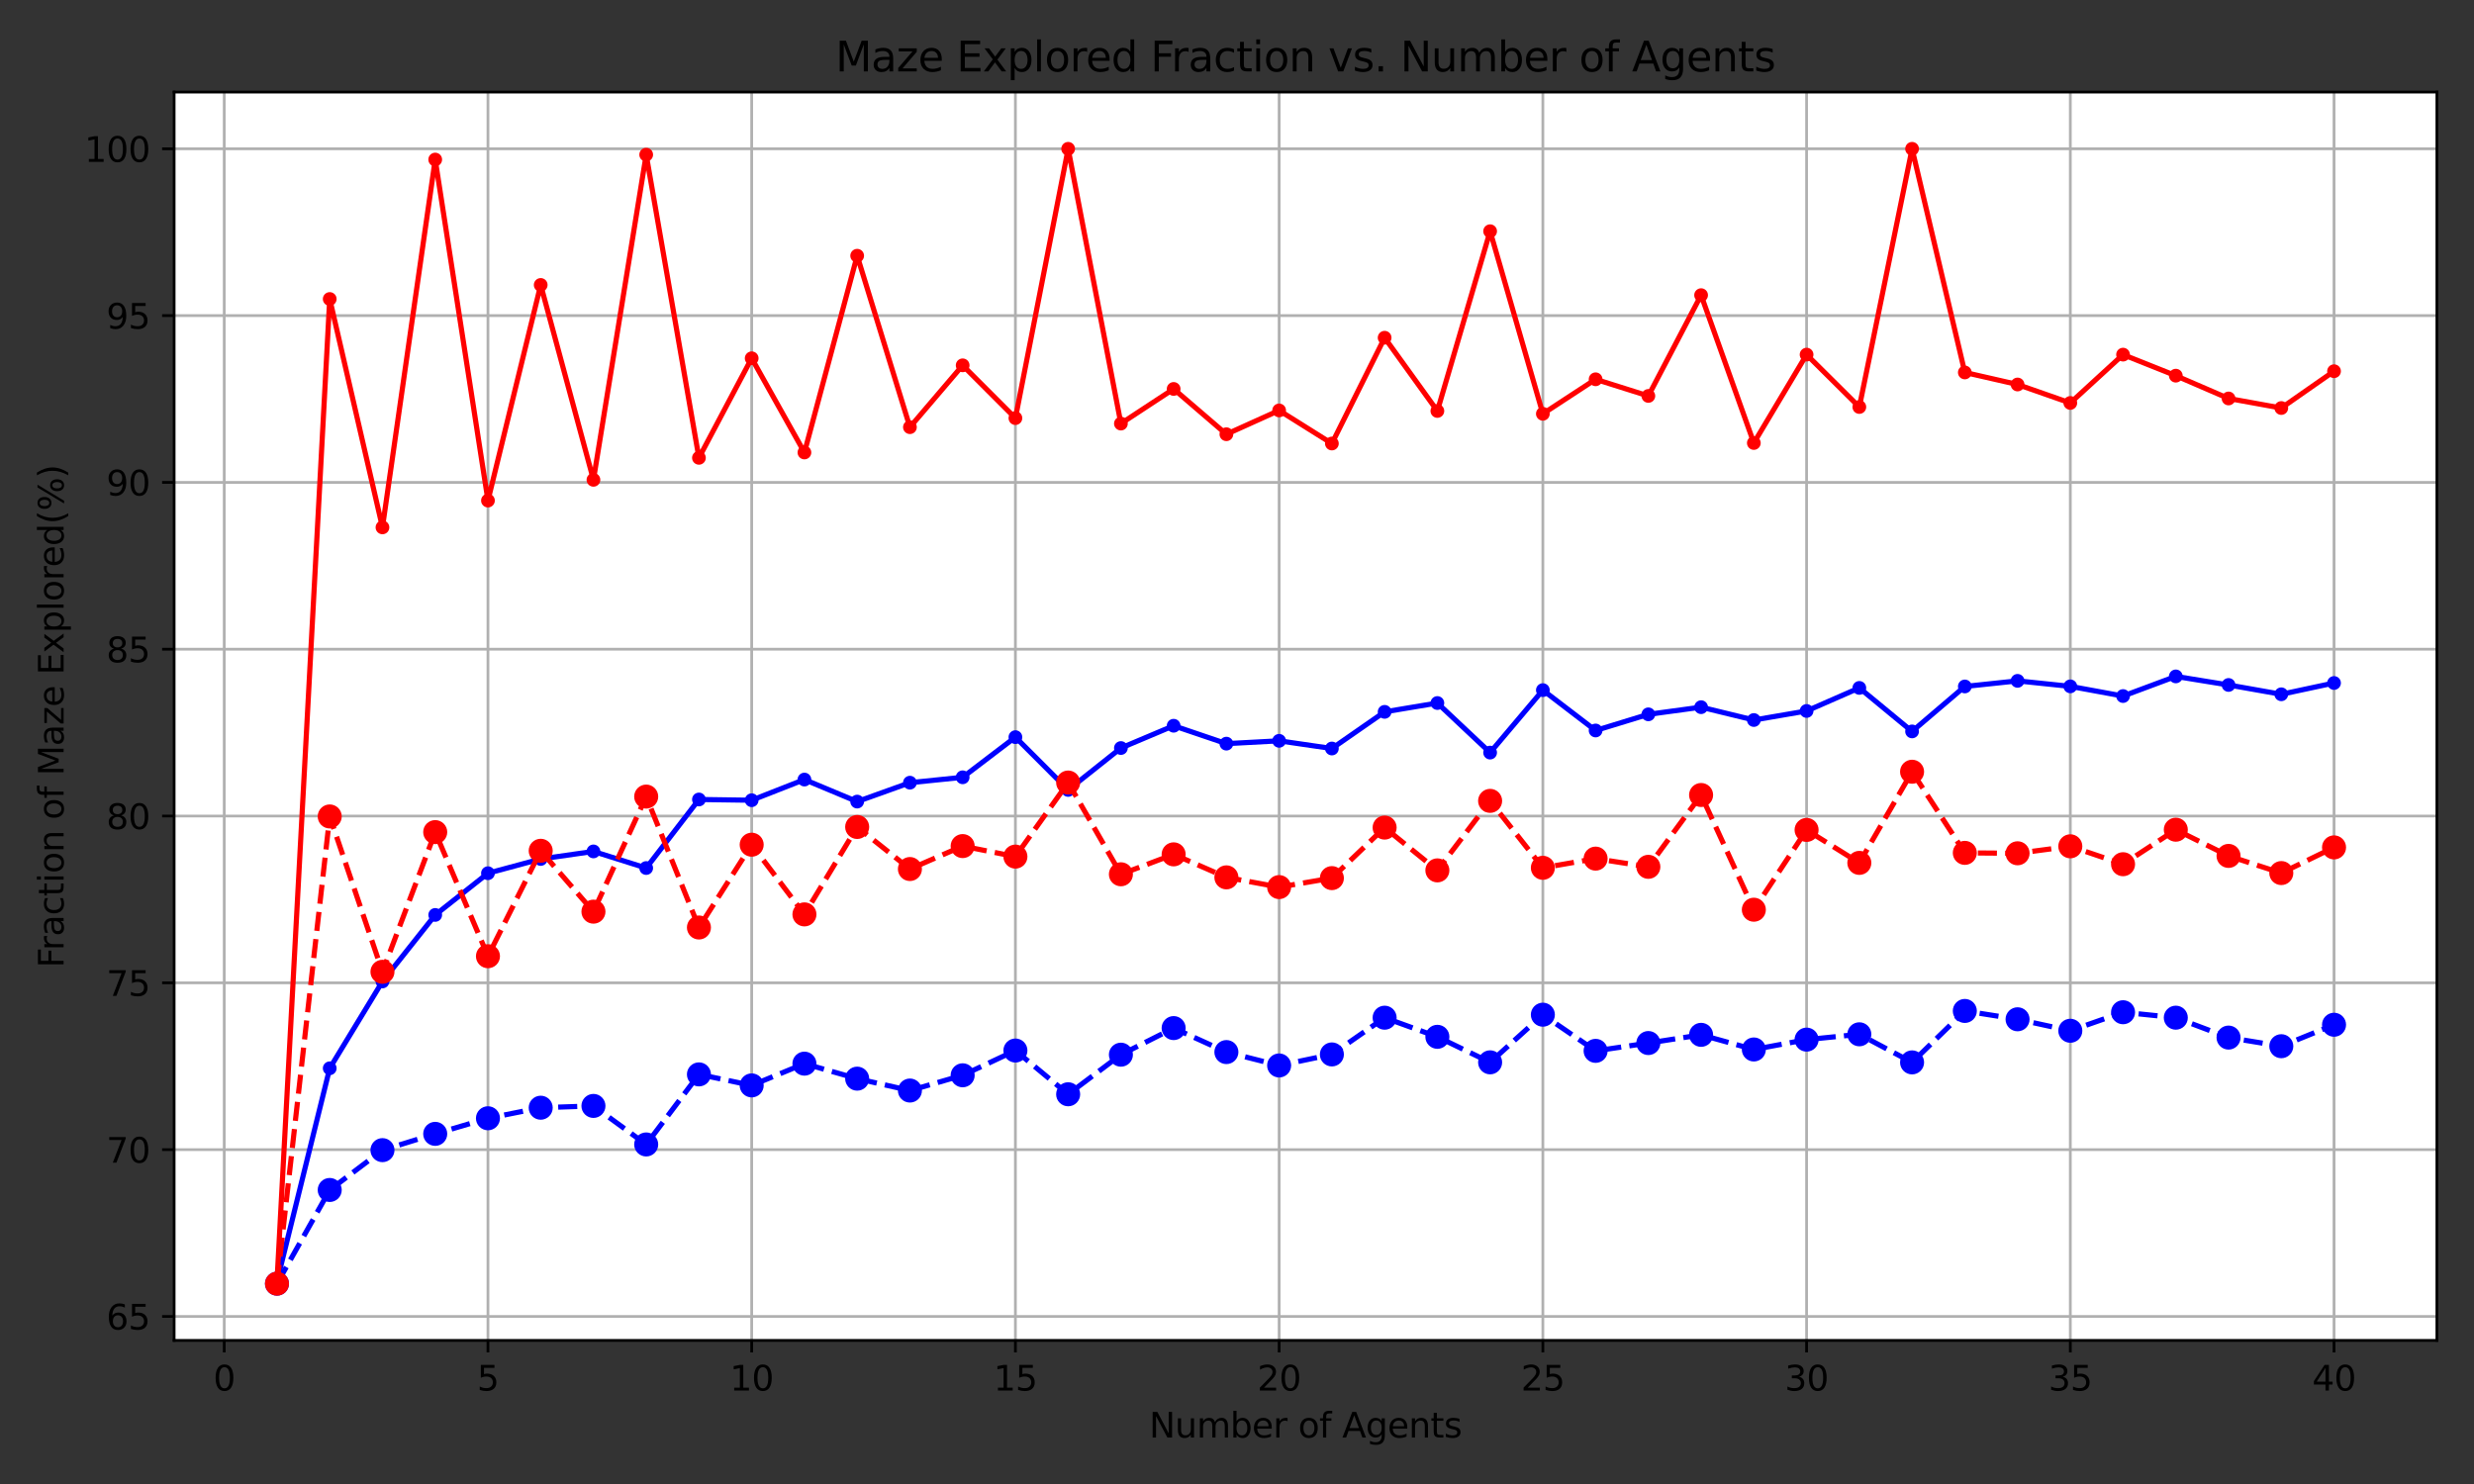 <?xml version="1.0" encoding="utf-8" standalone="no"?>
<!DOCTYPE svg PUBLIC "-//W3C//DTD SVG 1.1//EN"
  "http://www.w3.org/Graphics/SVG/1.1/DTD/svg11.dtd">
<svg xmlns:xlink="http://www.w3.org/1999/xlink" width="720pt" height="432pt" viewBox="0 0 720 432" xmlns="http://www.w3.org/2000/svg" version="1.1">
 <rect x="0" y="0" width="720" height="432" fill="#333333" stroke="none"/>
 <defs>
  <style type="text/css">*{stroke-linejoin: round; stroke-linecap: butt}</style>
 </defs>
 <g id="figure_1">
  <g id="patch_1">
   <path d="M 0 432 
L 720 432 
L 720 0 
L 0 0 
L 0 432 
z
" style="fill: none"/>
  </g>
  <g id="axes_1">
   <g id="patch_2">
    <path d="M 50.675 390.2 
L 709.2 390.2 
L 709.2 26.8 
L 50.675 26.8 
z
" style="fill: #ffffff"/>
   </g>
   <g id="matplotlib.axis_1">
    <g id="xtick_1">
     <g id="line2d_1">
      <path d="M 65.258 390.2 
L 65.258 26.8 
" clip-path="url(#p1ebea63a4e)" style="fill: none; stroke: #b0b0b0; stroke-width: 0.8; stroke-linecap: square"/>
     </g>
     <g id="line2d_2">
      <defs>
       <path id="me443ce3569" d="M 0 0 
L 0 3.5 
" style="stroke: #000000; stroke-width: 0.8"/>
      </defs>
      <g>
       <use xlink:href="#me443ce3569" x="65.258" y="390.2" style="stroke: #000000; stroke-width: 0.8"/>
      </g>
     </g>
     <g id="text_1">
      <!-- 0 -->
      <g transform="translate(62.076 404.798)scale(0.1 -0.1)">
       <defs>
        <path id="DejaVuSans-30" d="M 2034 4250 
Q 1547 4250 1301 3770 
Q 1056 3291 1056 2328 
Q 1056 1369 1301 889 
Q 1547 409 2034 409 
Q 2525 409 2770 889 
Q 3016 1369 3016 2328 
Q 3016 3291 2770 3770 
Q 2525 4250 2034 4250 
z
M 2034 4750 
Q 2819 4750 3233 4129 
Q 3647 3509 3647 2328 
Q 3647 1150 3233 529 
Q 2819 -91 2034 -91 
Q 1250 -91 836 529 
Q 422 1150 422 2328 
Q 422 3509 836 4129 
Q 1250 4750 2034 4750 
z
" transform="scale(0.016)"/>
       </defs>
       <use xlink:href="#DejaVuSans-30"/>
      </g>
     </g>
    </g>
    <g id="xtick_2">
     <g id="line2d_3">
      <path d="M 142.009 390.2 
L 142.009 26.8 
" clip-path="url(#p1ebea63a4e)" style="fill: none; stroke: #b0b0b0; stroke-width: 0.8; stroke-linecap: square"/>
     </g>
     <g id="line2d_4">
      <g>
       <use xlink:href="#me443ce3569" x="142.009" y="390.2" style="stroke: #000000; stroke-width: 0.8"/>
      </g>
     </g>
     <g id="text_2">
      <!-- 5 -->
      <g transform="translate(138.828 404.798)scale(0.1 -0.1)">
       <defs>
        <path id="DejaVuSans-35" d="M 691 4666 
L 3169 4666 
L 3169 4134 
L 1269 4134 
L 1269 2991 
Q 1406 3038 1543 3061 
Q 1681 3084 1819 3084 
Q 2600 3084 3056 2656 
Q 3513 2228 3513 1497 
Q 3513 744 3044 326 
Q 2575 -91 1722 -91 
Q 1428 -91 1123 -41 
Q 819 9 494 109 
L 494 744 
Q 775 591 1075 516 
Q 1375 441 1709 441 
Q 2250 441 2565 725 
Q 2881 1009 2881 1497 
Q 2881 1984 2565 2268 
Q 2250 2553 1709 2553 
Q 1456 2553 1204 2497 
Q 953 2441 691 2322 
L 691 4666 
z
" transform="scale(0.016)"/>
       </defs>
       <use xlink:href="#DejaVuSans-35"/>
      </g>
     </g>
    </g>
    <g id="xtick_3">
     <g id="line2d_5">
      <path d="M 218.76 390.2 
L 218.76 26.8 
" clip-path="url(#p1ebea63a4e)" style="fill: none; stroke: #b0b0b0; stroke-width: 0.8; stroke-linecap: square"/>
     </g>
     <g id="line2d_6">
      <g>
       <use xlink:href="#me443ce3569" x="218.76" y="390.2" style="stroke: #000000; stroke-width: 0.8"/>
      </g>
     </g>
     <g id="text_3">
      <!-- 10 -->
      <g transform="translate(212.398 404.798)scale(0.1 -0.1)">
       <defs>
        <path id="DejaVuSans-31" d="M 794 531 
L 1825 531 
L 1825 4091 
L 703 3866 
L 703 4441 
L 1819 4666 
L 2450 4666 
L 2450 531 
L 3481 531 
L 3481 0 
L 794 0 
L 794 531 
z
" transform="scale(0.016)"/>
       </defs>
       <use xlink:href="#DejaVuSans-31"/>
       <use xlink:href="#DejaVuSans-30" x="63.623"/>
      </g>
     </g>
    </g>
    <g id="xtick_4">
     <g id="line2d_7">
      <path d="M 295.511 390.2 
L 295.511 26.8 
" clip-path="url(#p1ebea63a4e)" style="fill: none; stroke: #b0b0b0; stroke-width: 0.8; stroke-linecap: square"/>
     </g>
     <g id="line2d_8">
      <g>
       <use xlink:href="#me443ce3569" x="295.511" y="390.2" style="stroke: #000000; stroke-width: 0.8"/>
      </g>
     </g>
     <g id="text_4">
      <!-- 15 -->
      <g transform="translate(289.149 404.798)scale(0.1 -0.1)">
       <use xlink:href="#DejaVuSans-31"/>
       <use xlink:href="#DejaVuSans-35" x="63.623"/>
      </g>
     </g>
    </g>
    <g id="xtick_5">
     <g id="line2d_9">
      <path d="M 372.262 390.2 
L 372.262 26.8 
" clip-path="url(#p1ebea63a4e)" style="fill: none; stroke: #b0b0b0; stroke-width: 0.8; stroke-linecap: square"/>
     </g>
     <g id="line2d_10">
      <g>
       <use xlink:href="#me443ce3569" x="372.262" y="390.2" style="stroke: #000000; stroke-width: 0.8"/>
      </g>
     </g>
     <g id="text_5">
      <!-- 20 -->
      <g transform="translate(365.9 404.798)scale(0.1 -0.1)">
       <defs>
        <path id="DejaVuSans-32" d="M 1228 531 
L 3431 531 
L 3431 0 
L 469 0 
L 469 531 
Q 828 903 1448 1529 
Q 2069 2156 2228 2338 
Q 2531 2678 2651 2914 
Q 2772 3150 2772 3378 
Q 2772 3750 2511 3984 
Q 2250 4219 1831 4219 
Q 1534 4219 1204 4116 
Q 875 4013 500 3803 
L 500 4441 
Q 881 4594 1212 4672 
Q 1544 4750 1819 4750 
Q 2544 4750 2975 4387 
Q 3406 4025 3406 3419 
Q 3406 3131 3298 2873 
Q 3191 2616 2906 2266 
Q 2828 2175 2409 1742 
Q 1991 1309 1228 531 
z
" transform="scale(0.016)"/>
       </defs>
       <use xlink:href="#DejaVuSans-32"/>
       <use xlink:href="#DejaVuSans-30" x="63.623"/>
      </g>
     </g>
    </g>
    <g id="xtick_6">
     <g id="line2d_11">
      <path d="M 449.014 390.2 
L 449.014 26.8 
" clip-path="url(#p1ebea63a4e)" style="fill: none; stroke: #b0b0b0; stroke-width: 0.8; stroke-linecap: square"/>
     </g>
     <g id="line2d_12">
      <g>
       <use xlink:href="#me443ce3569" x="449.014" y="390.2" style="stroke: #000000; stroke-width: 0.8"/>
      </g>
     </g>
     <g id="text_6">
      <!-- 25 -->
      <g transform="translate(442.651 404.798)scale(0.1 -0.1)">
       <use xlink:href="#DejaVuSans-32"/>
       <use xlink:href="#DejaVuSans-35" x="63.623"/>
      </g>
     </g>
    </g>
    <g id="xtick_7">
     <g id="line2d_13">
      <path d="M 525.765 390.2 
L 525.765 26.8 
" clip-path="url(#p1ebea63a4e)" style="fill: none; stroke: #b0b0b0; stroke-width: 0.8; stroke-linecap: square"/>
     </g>
     <g id="line2d_14">
      <g>
       <use xlink:href="#me443ce3569" x="525.765" y="390.2" style="stroke: #000000; stroke-width: 0.8"/>
      </g>
     </g>
     <g id="text_7">
      <!-- 30 -->
      <g transform="translate(519.402 404.798)scale(0.1 -0.1)">
       <defs>
        <path id="DejaVuSans-33" d="M 2597 2516 
Q 3050 2419 3304 2112 
Q 3559 1806 3559 1356 
Q 3559 666 3084 287 
Q 2609 -91 1734 -91 
Q 1441 -91 1130 -33 
Q 819 25 488 141 
L 488 750 
Q 750 597 1062 519 
Q 1375 441 1716 441 
Q 2309 441 2620 675 
Q 2931 909 2931 1356 
Q 2931 1769 2642 2001 
Q 2353 2234 1838 2234 
L 1294 2234 
L 1294 2753 
L 1863 2753 
Q 2328 2753 2575 2939 
Q 2822 3125 2822 3475 
Q 2822 3834 2567 4026 
Q 2313 4219 1838 4219 
Q 1578 4219 1281 4162 
Q 984 4106 628 3988 
L 628 4550 
Q 988 4650 1302 4700 
Q 1616 4750 1894 4750 
Q 2613 4750 3031 4423 
Q 3450 4097 3450 3541 
Q 3450 3153 3228 2886 
Q 3006 2619 2597 2516 
z
" transform="scale(0.016)"/>
       </defs>
       <use xlink:href="#DejaVuSans-33"/>
       <use xlink:href="#DejaVuSans-30" x="63.623"/>
      </g>
     </g>
    </g>
    <g id="xtick_8">
     <g id="line2d_15">
      <path d="M 602.516 390.2 
L 602.516 26.8 
" clip-path="url(#p1ebea63a4e)" style="fill: none; stroke: #b0b0b0; stroke-width: 0.8; stroke-linecap: square"/>
     </g>
     <g id="line2d_16">
      <g>
       <use xlink:href="#me443ce3569" x="602.516" y="390.2" style="stroke: #000000; stroke-width: 0.8"/>
      </g>
     </g>
     <g id="text_8">
      <!-- 35 -->
      <g transform="translate(596.153 404.798)scale(0.1 -0.1)">
       <use xlink:href="#DejaVuSans-33"/>
       <use xlink:href="#DejaVuSans-35" x="63.623"/>
      </g>
     </g>
    </g>
    <g id="xtick_9">
     <g id="line2d_17">
      <path d="M 679.267 390.2 
L 679.267 26.8 
" clip-path="url(#p1ebea63a4e)" style="fill: none; stroke: #b0b0b0; stroke-width: 0.8; stroke-linecap: square"/>
     </g>
     <g id="line2d_18">
      <g>
       <use xlink:href="#me443ce3569" x="679.267" y="390.2" style="stroke: #000000; stroke-width: 0.8"/>
      </g>
     </g>
     <g id="text_9">
      <!-- 40 -->
      <g transform="translate(672.905 404.798)scale(0.1 -0.1)">
       <defs>
        <path id="DejaVuSans-34" d="M 2419 4116 
L 825 1625 
L 2419 1625 
L 2419 4116 
z
M 2253 4666 
L 3047 4666 
L 3047 1625 
L 3713 1625 
L 3713 1100 
L 3047 1100 
L 3047 0 
L 2419 0 
L 2419 1100 
L 313 1100 
L 313 1709 
L 2253 4666 
z
" transform="scale(0.016)"/>
       </defs>
       <use xlink:href="#DejaVuSans-34"/>
       <use xlink:href="#DejaVuSans-30" x="63.623"/>
      </g>
     </g>
    </g>
    <g id="text_10">
     <!-- Number of Agents -->
     <g transform="translate(334.449 418.477)scale(0.1 -0.1)">
      <defs>
       <path id="DejaVuSans-4e" d="M 628 4666 
L 1478 4666 
L 3547 763 
L 3547 4666 
L 4159 4666 
L 4159 0 
L 3309 0 
L 1241 3903 
L 1241 0 
L 628 0 
L 628 4666 
z
" transform="scale(0.016)"/>
       <path id="DejaVuSans-75" d="M 544 1381 
L 544 3500 
L 1119 3500 
L 1119 1403 
Q 1119 906 1312 657 
Q 1506 409 1894 409 
Q 2359 409 2629 706 
Q 2900 1003 2900 1516 
L 2900 3500 
L 3475 3500 
L 3475 0 
L 2900 0 
L 2900 538 
Q 2691 219 2414 64 
Q 2138 -91 1772 -91 
Q 1169 -91 856 284 
Q 544 659 544 1381 
z
M 1991 3584 
L 1991 3584 
z
" transform="scale(0.016)"/>
       <path id="DejaVuSans-6d" d="M 3328 2828 
Q 3544 3216 3844 3400 
Q 4144 3584 4550 3584 
Q 5097 3584 5394 3201 
Q 5691 2819 5691 2113 
L 5691 0 
L 5113 0 
L 5113 2094 
Q 5113 2597 4934 2840 
Q 4756 3084 4391 3084 
Q 3944 3084 3684 2787 
Q 3425 2491 3425 1978 
L 3425 0 
L 2847 0 
L 2847 2094 
Q 2847 2600 2669 2842 
Q 2491 3084 2119 3084 
Q 1678 3084 1418 2786 
Q 1159 2488 1159 1978 
L 1159 0 
L 581 0 
L 581 3500 
L 1159 3500 
L 1159 2956 
Q 1356 3278 1631 3431 
Q 1906 3584 2284 3584 
Q 2666 3584 2933 3390 
Q 3200 3197 3328 2828 
z
" transform="scale(0.016)"/>
       <path id="DejaVuSans-62" d="M 3116 1747 
Q 3116 2381 2855 2742 
Q 2594 3103 2138 3103 
Q 1681 3103 1420 2742 
Q 1159 2381 1159 1747 
Q 1159 1113 1420 752 
Q 1681 391 2138 391 
Q 2594 391 2855 752 
Q 3116 1113 3116 1747 
z
M 1159 2969 
Q 1341 3281 1617 3432 
Q 1894 3584 2278 3584 
Q 2916 3584 3314 3078 
Q 3713 2572 3713 1747 
Q 3713 922 3314 415 
Q 2916 -91 2278 -91 
Q 1894 -91 1617 61 
Q 1341 213 1159 525 
L 1159 0 
L 581 0 
L 581 4863 
L 1159 4863 
L 1159 2969 
z
" transform="scale(0.016)"/>
       <path id="DejaVuSans-65" d="M 3597 1894 
L 3597 1613 
L 953 1613 
Q 991 1019 1311 708 
Q 1631 397 2203 397 
Q 2534 397 2845 478 
Q 3156 559 3463 722 
L 3463 178 
Q 3153 47 2828 -22 
Q 2503 -91 2169 -91 
Q 1331 -91 842 396 
Q 353 884 353 1716 
Q 353 2575 817 3079 
Q 1281 3584 2069 3584 
Q 2775 3584 3186 3129 
Q 3597 2675 3597 1894 
z
M 3022 2063 
Q 3016 2534 2758 2815 
Q 2500 3097 2075 3097 
Q 1594 3097 1305 2825 
Q 1016 2553 972 2059 
L 3022 2063 
z
" transform="scale(0.016)"/>
       <path id="DejaVuSans-72" d="M 2631 2963 
Q 2534 3019 2420 3045 
Q 2306 3072 2169 3072 
Q 1681 3072 1420 2755 
Q 1159 2438 1159 1844 
L 1159 0 
L 581 0 
L 581 3500 
L 1159 3500 
L 1159 2956 
Q 1341 3275 1631 3429 
Q 1922 3584 2338 3584 
Q 2397 3584 2469 3576 
Q 2541 3569 2628 3553 
L 2631 2963 
z
" transform="scale(0.016)"/>
       <path id="DejaVuSans-20" transform="scale(0.016)"/>
       <path id="DejaVuSans-6f" d="M 1959 3097 
Q 1497 3097 1228 2736 
Q 959 2375 959 1747 
Q 959 1119 1226 758 
Q 1494 397 1959 397 
Q 2419 397 2687 759 
Q 2956 1122 2956 1747 
Q 2956 2369 2687 2733 
Q 2419 3097 1959 3097 
z
M 1959 3584 
Q 2709 3584 3137 3096 
Q 3566 2609 3566 1747 
Q 3566 888 3137 398 
Q 2709 -91 1959 -91 
Q 1206 -91 779 398 
Q 353 888 353 1747 
Q 353 2609 779 3096 
Q 1206 3584 1959 3584 
z
" transform="scale(0.016)"/>
       <path id="DejaVuSans-66" d="M 2375 4863 
L 2375 4384 
L 1825 4384 
Q 1516 4384 1395 4259 
Q 1275 4134 1275 3809 
L 1275 3500 
L 2222 3500 
L 2222 3053 
L 1275 3053 
L 1275 0 
L 697 0 
L 697 3053 
L 147 3053 
L 147 3500 
L 697 3500 
L 697 3744 
Q 697 4328 969 4595 
Q 1241 4863 1831 4863 
L 2375 4863 
z
" transform="scale(0.016)"/>
       <path id="DejaVuSans-41" d="M 2188 4044 
L 1331 1722 
L 3047 1722 
L 2188 4044 
z
M 1831 4666 
L 2547 4666 
L 4325 0 
L 3669 0 
L 3244 1197 
L 1141 1197 
L 716 0 
L 50 0 
L 1831 4666 
z
" transform="scale(0.016)"/>
       <path id="DejaVuSans-67" d="M 2906 1791 
Q 2906 2416 2648 2759 
Q 2391 3103 1925 3103 
Q 1463 3103 1205 2759 
Q 947 2416 947 1791 
Q 947 1169 1205 825 
Q 1463 481 1925 481 
Q 2391 481 2648 825 
Q 2906 1169 2906 1791 
z
M 3481 434 
Q 3481 -459 3084 -895 
Q 2688 -1331 1869 -1331 
Q 1566 -1331 1297 -1286 
Q 1028 -1241 775 -1147 
L 775 -588 
Q 1028 -725 1275 -790 
Q 1522 -856 1778 -856 
Q 2344 -856 2625 -561 
Q 2906 -266 2906 331 
L 2906 616 
Q 2728 306 2450 153 
Q 2172 0 1784 0 
Q 1141 0 747 490 
Q 353 981 353 1791 
Q 353 2603 747 3093 
Q 1141 3584 1784 3584 
Q 2172 3584 2450 3431 
Q 2728 3278 2906 2969 
L 2906 3500 
L 3481 3500 
L 3481 434 
z
" transform="scale(0.016)"/>
       <path id="DejaVuSans-6e" d="M 3513 2113 
L 3513 0 
L 2938 0 
L 2938 2094 
Q 2938 2591 2744 2837 
Q 2550 3084 2163 3084 
Q 1697 3084 1428 2787 
Q 1159 2491 1159 1978 
L 1159 0 
L 581 0 
L 581 3500 
L 1159 3500 
L 1159 2956 
Q 1366 3272 1645 3428 
Q 1925 3584 2291 3584 
Q 2894 3584 3203 3211 
Q 3513 2838 3513 2113 
z
" transform="scale(0.016)"/>
       <path id="DejaVuSans-74" d="M 1172 4494 
L 1172 3500 
L 2356 3500 
L 2356 3053 
L 1172 3053 
L 1172 1153 
Q 1172 725 1289 603 
Q 1406 481 1766 481 
L 2356 481 
L 2356 0 
L 1766 0 
Q 1100 0 847 248 
Q 594 497 594 1153 
L 594 3053 
L 172 3053 
L 172 3500 
L 594 3500 
L 594 4494 
L 1172 4494 
z
" transform="scale(0.016)"/>
       <path id="DejaVuSans-73" d="M 2834 3397 
L 2834 2853 
Q 2591 2978 2328 3040 
Q 2066 3103 1784 3103 
Q 1356 3103 1142 2972 
Q 928 2841 928 2578 
Q 928 2378 1081 2264 
Q 1234 2150 1697 2047 
L 1894 2003 
Q 2506 1872 2764 1633 
Q 3022 1394 3022 966 
Q 3022 478 2636 193 
Q 2250 -91 1575 -91 
Q 1294 -91 989 -36 
Q 684 19 347 128 
L 347 722 
Q 666 556 975 473 
Q 1284 391 1588 391 
Q 1994 391 2212 530 
Q 2431 669 2431 922 
Q 2431 1156 2273 1281 
Q 2116 1406 1581 1522 
L 1381 1569 
Q 847 1681 609 1914 
Q 372 2147 372 2553 
Q 372 3047 722 3315 
Q 1072 3584 1716 3584 
Q 2034 3584 2315 3537 
Q 2597 3491 2834 3397 
z
" transform="scale(0.016)"/>
      </defs>
      <use xlink:href="#DejaVuSans-4e"/>
      <use xlink:href="#DejaVuSans-75" x="74.805"/>
      <use xlink:href="#DejaVuSans-6d" x="138.184"/>
      <use xlink:href="#DejaVuSans-62" x="235.596"/>
      <use xlink:href="#DejaVuSans-65" x="299.072"/>
      <use xlink:href="#DejaVuSans-72" x="360.596"/>
      <use xlink:href="#DejaVuSans-20" x="401.709"/>
      <use xlink:href="#DejaVuSans-6f" x="433.496"/>
      <use xlink:href="#DejaVuSans-66" x="494.678"/>
      <use xlink:href="#DejaVuSans-20" x="529.883"/>
      <use xlink:href="#DejaVuSans-41" x="561.67"/>
      <use xlink:href="#DejaVuSans-67" x="630.078"/>
      <use xlink:href="#DejaVuSans-65" x="693.555"/>
      <use xlink:href="#DejaVuSans-6e" x="755.078"/>
      <use xlink:href="#DejaVuSans-74" x="818.457"/>
      <use xlink:href="#DejaVuSans-73" x="857.666"/>
     </g>
    </g>
   </g>
   <g id="matplotlib.axis_2">
    <g id="ytick_1">
     <g id="line2d_19">
      <path d="M 50.675 383.223 
L 709.2 383.223 
" clip-path="url(#p1ebea63a4e)" style="fill: none; stroke: #b0b0b0; stroke-width: 0.8; stroke-linecap: square"/>
     </g>
     <g id="line2d_20">
      <defs>
       <path id="m30d6c01d79" d="M 0 0 
L -3.5 0 
" style="stroke: #000000; stroke-width: 0.8"/>
      </defs>
      <g>
       <use xlink:href="#m30d6c01d79" x="50.675" y="383.223" style="stroke: #000000; stroke-width: 0.8"/>
      </g>
     </g>
     <g id="text_11">
      <!-- 65 -->
      <g transform="translate(30.95 387.023)scale(0.1 -0.1)">
       <defs>
        <path id="DejaVuSans-36" d="M 2113 2584 
Q 1688 2584 1439 2293 
Q 1191 2003 1191 1497 
Q 1191 994 1439 701 
Q 1688 409 2113 409 
Q 2538 409 2786 701 
Q 3034 994 3034 1497 
Q 3034 2003 2786 2293 
Q 2538 2584 2113 2584 
z
M 3366 4563 
L 3366 3988 
Q 3128 4100 2886 4159 
Q 2644 4219 2406 4219 
Q 1781 4219 1451 3797 
Q 1122 3375 1075 2522 
Q 1259 2794 1537 2939 
Q 1816 3084 2150 3084 
Q 2853 3084 3261 2657 
Q 3669 2231 3669 1497 
Q 3669 778 3244 343 
Q 2819 -91 2113 -91 
Q 1303 -91 875 529 
Q 447 1150 447 2328 
Q 447 3434 972 4092 
Q 1497 4750 2381 4750 
Q 2619 4750 2861 4703 
Q 3103 4656 3366 4563 
z
" transform="scale(0.016)"/>
       </defs>
       <use xlink:href="#DejaVuSans-36"/>
       <use xlink:href="#DejaVuSans-35" x="63.623"/>
      </g>
     </g>
    </g>
    <g id="ytick_2">
     <g id="line2d_21">
      <path d="M 50.675 334.666 
L 709.2 334.666 
" clip-path="url(#p1ebea63a4e)" style="fill: none; stroke: #b0b0b0; stroke-width: 0.8; stroke-linecap: square"/>
     </g>
     <g id="line2d_22">
      <g>
       <use xlink:href="#m30d6c01d79" x="50.675" y="334.666" style="stroke: #000000; stroke-width: 0.8"/>
      </g>
     </g>
     <g id="text_12">
      <!-- 70 -->
      <g transform="translate(30.95 338.465)scale(0.1 -0.1)">
       <defs>
        <path id="DejaVuSans-37" d="M 525 4666 
L 3525 4666 
L 3525 4397 
L 1831 0 
L 1172 0 
L 2766 4134 
L 525 4134 
L 525 4666 
z
" transform="scale(0.016)"/>
       </defs>
       <use xlink:href="#DejaVuSans-37"/>
       <use xlink:href="#DejaVuSans-30" x="63.623"/>
      </g>
     </g>
    </g>
    <g id="ytick_3">
     <g id="line2d_23">
      <path d="M 50.675 286.108 
L 709.2 286.108 
" clip-path="url(#p1ebea63a4e)" style="fill: none; stroke: #b0b0b0; stroke-width: 0.8; stroke-linecap: square"/>
     </g>
     <g id="line2d_24">
      <g>
       <use xlink:href="#m30d6c01d79" x="50.675" y="286.108" style="stroke: #000000; stroke-width: 0.8"/>
      </g>
     </g>
     <g id="text_13">
      <!-- 75 -->
      <g transform="translate(30.95 289.907)scale(0.1 -0.1)">
       <use xlink:href="#DejaVuSans-37"/>
       <use xlink:href="#DejaVuSans-35" x="63.623"/>
      </g>
     </g>
    </g>
    <g id="ytick_4">
     <g id="line2d_25">
      <path d="M 50.675 237.55 
L 709.2 237.55 
" clip-path="url(#p1ebea63a4e)" style="fill: none; stroke: #b0b0b0; stroke-width: 0.8; stroke-linecap: square"/>
     </g>
     <g id="line2d_26">
      <g>
       <use xlink:href="#m30d6c01d79" x="50.675" y="237.55" style="stroke: #000000; stroke-width: 0.8"/>
      </g>
     </g>
     <g id="text_14">
      <!-- 80 -->
      <g transform="translate(30.95 241.349)scale(0.1 -0.1)">
       <defs>
        <path id="DejaVuSans-38" d="M 2034 2216 
Q 1584 2216 1326 1975 
Q 1069 1734 1069 1313 
Q 1069 891 1326 650 
Q 1584 409 2034 409 
Q 2484 409 2743 651 
Q 3003 894 3003 1313 
Q 3003 1734 2745 1975 
Q 2488 2216 2034 2216 
z
M 1403 2484 
Q 997 2584 770 2862 
Q 544 3141 544 3541 
Q 544 4100 942 4425 
Q 1341 4750 2034 4750 
Q 2731 4750 3128 4425 
Q 3525 4100 3525 3541 
Q 3525 3141 3298 2862 
Q 3072 2584 2669 2484 
Q 3125 2378 3379 2068 
Q 3634 1759 3634 1313 
Q 3634 634 3220 271 
Q 2806 -91 2034 -91 
Q 1263 -91 848 271 
Q 434 634 434 1313 
Q 434 1759 690 2068 
Q 947 2378 1403 2484 
z
M 1172 3481 
Q 1172 3119 1398 2916 
Q 1625 2713 2034 2713 
Q 2441 2713 2670 2916 
Q 2900 3119 2900 3481 
Q 2900 3844 2670 4047 
Q 2441 4250 2034 4250 
Q 1625 4250 1398 4047 
Q 1172 3844 1172 3481 
z
" transform="scale(0.016)"/>
       </defs>
       <use xlink:href="#DejaVuSans-38"/>
       <use xlink:href="#DejaVuSans-30" x="63.623"/>
      </g>
     </g>
    </g>
    <g id="ytick_5">
     <g id="line2d_27">
      <path d="M 50.675 188.992 
L 709.2 188.992 
" clip-path="url(#p1ebea63a4e)" style="fill: none; stroke: #b0b0b0; stroke-width: 0.8; stroke-linecap: square"/>
     </g>
     <g id="line2d_28">
      <g>
       <use xlink:href="#m30d6c01d79" x="50.675" y="188.992" style="stroke: #000000; stroke-width: 0.8"/>
      </g>
     </g>
     <g id="text_15">
      <!-- 85 -->
      <g transform="translate(30.95 192.791)scale(0.1 -0.1)">
       <use xlink:href="#DejaVuSans-38"/>
       <use xlink:href="#DejaVuSans-35" x="63.623"/>
      </g>
     </g>
    </g>
    <g id="ytick_6">
     <g id="line2d_29">
      <path d="M 50.675 140.434 
L 709.2 140.434 
" clip-path="url(#p1ebea63a4e)" style="fill: none; stroke: #b0b0b0; stroke-width: 0.8; stroke-linecap: square"/>
     </g>
     <g id="line2d_30">
      <g>
       <use xlink:href="#m30d6c01d79" x="50.675" y="140.434" style="stroke: #000000; stroke-width: 0.8"/>
      </g>
     </g>
     <g id="text_16">
      <!-- 90 -->
      <g transform="translate(30.95 144.233)scale(0.1 -0.1)">
       <defs>
        <path id="DejaVuSans-39" d="M 703 97 
L 703 672 
Q 941 559 1184 500 
Q 1428 441 1663 441 
Q 2288 441 2617 861 
Q 2947 1281 2994 2138 
Q 2813 1869 2534 1725 
Q 2256 1581 1919 1581 
Q 1219 1581 811 2004 
Q 403 2428 403 3163 
Q 403 3881 828 4315 
Q 1253 4750 1959 4750 
Q 2769 4750 3195 4129 
Q 3622 3509 3622 2328 
Q 3622 1225 3098 567 
Q 2575 -91 1691 -91 
Q 1453 -91 1209 -44 
Q 966 3 703 97 
z
M 1959 2075 
Q 2384 2075 2632 2365 
Q 2881 2656 2881 3163 
Q 2881 3666 2632 3958 
Q 2384 4250 1959 4250 
Q 1534 4250 1286 3958 
Q 1038 3666 1038 3163 
Q 1038 2656 1286 2365 
Q 1534 2075 1959 2075 
z
" transform="scale(0.016)"/>
       </defs>
       <use xlink:href="#DejaVuSans-39"/>
       <use xlink:href="#DejaVuSans-30" x="63.623"/>
      </g>
     </g>
    </g>
    <g id="ytick_7">
     <g id="line2d_31">
      <path d="M 50.675 91.876 
L 709.2 91.876 
" clip-path="url(#p1ebea63a4e)" style="fill: none; stroke: #b0b0b0; stroke-width: 0.8; stroke-linecap: square"/>
     </g>
     <g id="line2d_32">
      <g>
       <use xlink:href="#m30d6c01d79" x="50.675" y="91.876" style="stroke: #000000; stroke-width: 0.8"/>
      </g>
     </g>
     <g id="text_17">
      <!-- 95 -->
      <g transform="translate(30.95 95.675)scale(0.1 -0.1)">
       <use xlink:href="#DejaVuSans-39"/>
       <use xlink:href="#DejaVuSans-35" x="63.623"/>
      </g>
     </g>
    </g>
    <g id="ytick_8">
     <g id="line2d_33">
      <path d="M 50.675 43.318 
L 709.2 43.318 
" clip-path="url(#p1ebea63a4e)" style="fill: none; stroke: #b0b0b0; stroke-width: 0.8; stroke-linecap: square"/>
     </g>
     <g id="line2d_34">
      <g>
       <use xlink:href="#m30d6c01d79" x="50.675" y="43.318" style="stroke: #000000; stroke-width: 0.8"/>
      </g>
     </g>
     <g id="text_18">
      <!-- 100 -->
      <g transform="translate(24.587 47.117)scale(0.1 -0.1)">
       <use xlink:href="#DejaVuSans-31"/>
       <use xlink:href="#DejaVuSans-30" x="63.623"/>
       <use xlink:href="#DejaVuSans-30" x="127.246"/>
      </g>
     </g>
    </g>
    <g id="text_19">
     <!-- Fraction of Maze Explored(%) -->
     <g transform="translate(18.508 281.712)rotate(-90)scale(0.1 -0.1)">
      <defs>
       <path id="DejaVuSans-46" d="M 628 4666 
L 3309 4666 
L 3309 4134 
L 1259 4134 
L 1259 2759 
L 3109 2759 
L 3109 2228 
L 1259 2228 
L 1259 0 
L 628 0 
L 628 4666 
z
" transform="scale(0.016)"/>
       <path id="DejaVuSans-61" d="M 2194 1759 
Q 1497 1759 1228 1600 
Q 959 1441 959 1056 
Q 959 750 1161 570 
Q 1363 391 1709 391 
Q 2188 391 2477 730 
Q 2766 1069 2766 1631 
L 2766 1759 
L 2194 1759 
z
M 3341 1997 
L 3341 0 
L 2766 0 
L 2766 531 
Q 2569 213 2275 61 
Q 1981 -91 1556 -91 
Q 1019 -91 701 211 
Q 384 513 384 1019 
Q 384 1609 779 1909 
Q 1175 2209 1959 2209 
L 2766 2209 
L 2766 2266 
Q 2766 2663 2505 2880 
Q 2244 3097 1772 3097 
Q 1472 3097 1187 3025 
Q 903 2953 641 2809 
L 641 3341 
Q 956 3463 1253 3523 
Q 1550 3584 1831 3584 
Q 2591 3584 2966 3190 
Q 3341 2797 3341 1997 
z
" transform="scale(0.016)"/>
       <path id="DejaVuSans-63" d="M 3122 3366 
L 3122 2828 
Q 2878 2963 2633 3030 
Q 2388 3097 2138 3097 
Q 1578 3097 1268 2742 
Q 959 2388 959 1747 
Q 959 1106 1268 751 
Q 1578 397 2138 397 
Q 2388 397 2633 464 
Q 2878 531 3122 666 
L 3122 134 
Q 2881 22 2623 -34 
Q 2366 -91 2075 -91 
Q 1284 -91 818 406 
Q 353 903 353 1747 
Q 353 2603 823 3093 
Q 1294 3584 2113 3584 
Q 2378 3584 2631 3529 
Q 2884 3475 3122 3366 
z
" transform="scale(0.016)"/>
       <path id="DejaVuSans-69" d="M 603 3500 
L 1178 3500 
L 1178 0 
L 603 0 
L 603 3500 
z
M 603 4863 
L 1178 4863 
L 1178 4134 
L 603 4134 
L 603 4863 
z
" transform="scale(0.016)"/>
       <path id="DejaVuSans-4d" d="M 628 4666 
L 1569 4666 
L 2759 1491 
L 3956 4666 
L 4897 4666 
L 4897 0 
L 4281 0 
L 4281 4097 
L 3078 897 
L 2444 897 
L 1241 4097 
L 1241 0 
L 628 0 
L 628 4666 
z
" transform="scale(0.016)"/>
       <path id="DejaVuSans-7a" d="M 353 3500 
L 3084 3500 
L 3084 2975 
L 922 459 
L 3084 459 
L 3084 0 
L 275 0 
L 275 525 
L 2438 3041 
L 353 3041 
L 353 3500 
z
" transform="scale(0.016)"/>
       <path id="DejaVuSans-45" d="M 628 4666 
L 3578 4666 
L 3578 4134 
L 1259 4134 
L 1259 2753 
L 3481 2753 
L 3481 2222 
L 1259 2222 
L 1259 531 
L 3634 531 
L 3634 0 
L 628 0 
L 628 4666 
z
" transform="scale(0.016)"/>
       <path id="DejaVuSans-78" d="M 3513 3500 
L 2247 1797 
L 3578 0 
L 2900 0 
L 1881 1375 
L 863 0 
L 184 0 
L 1544 1831 
L 300 3500 
L 978 3500 
L 1906 2253 
L 2834 3500 
L 3513 3500 
z
" transform="scale(0.016)"/>
       <path id="DejaVuSans-70" d="M 1159 525 
L 1159 -1331 
L 581 -1331 
L 581 3500 
L 1159 3500 
L 1159 2969 
Q 1341 3281 1617 3432 
Q 1894 3584 2278 3584 
Q 2916 3584 3314 3078 
Q 3713 2572 3713 1747 
Q 3713 922 3314 415 
Q 2916 -91 2278 -91 
Q 1894 -91 1617 61 
Q 1341 213 1159 525 
z
M 3116 1747 
Q 3116 2381 2855 2742 
Q 2594 3103 2138 3103 
Q 1681 3103 1420 2742 
Q 1159 2381 1159 1747 
Q 1159 1113 1420 752 
Q 1681 391 2138 391 
Q 2594 391 2855 752 
Q 3116 1113 3116 1747 
z
" transform="scale(0.016)"/>
       <path id="DejaVuSans-6c" d="M 603 4863 
L 1178 4863 
L 1178 0 
L 603 0 
L 603 4863 
z
" transform="scale(0.016)"/>
       <path id="DejaVuSans-64" d="M 2906 2969 
L 2906 4863 
L 3481 4863 
L 3481 0 
L 2906 0 
L 2906 525 
Q 2725 213 2448 61 
Q 2172 -91 1784 -91 
Q 1150 -91 751 415 
Q 353 922 353 1747 
Q 353 2572 751 3078 
Q 1150 3584 1784 3584 
Q 2172 3584 2448 3432 
Q 2725 3281 2906 2969 
z
M 947 1747 
Q 947 1113 1208 752 
Q 1469 391 1925 391 
Q 2381 391 2643 752 
Q 2906 1113 2906 1747 
Q 2906 2381 2643 2742 
Q 2381 3103 1925 3103 
Q 1469 3103 1208 2742 
Q 947 2381 947 1747 
z
" transform="scale(0.016)"/>
       <path id="DejaVuSans-28" d="M 1984 4856 
Q 1566 4138 1362 3434 
Q 1159 2731 1159 2009 
Q 1159 1288 1364 580 
Q 1569 -128 1984 -844 
L 1484 -844 
Q 1016 -109 783 600 
Q 550 1309 550 2009 
Q 550 2706 781 3412 
Q 1013 4119 1484 4856 
L 1984 4856 
z
" transform="scale(0.016)"/>
       <path id="DejaVuSans-25" d="M 4653 2053 
Q 4381 2053 4226 1822 
Q 4072 1591 4072 1178 
Q 4072 772 4226 539 
Q 4381 306 4653 306 
Q 4919 306 5073 539 
Q 5228 772 5228 1178 
Q 5228 1588 5073 1820 
Q 4919 2053 4653 2053 
z
M 4653 2450 
Q 5147 2450 5437 2106 
Q 5728 1763 5728 1178 
Q 5728 594 5436 251 
Q 5144 -91 4653 -91 
Q 4153 -91 3862 251 
Q 3572 594 3572 1178 
Q 3572 1766 3864 2108 
Q 4156 2450 4653 2450 
z
M 1428 4353 
Q 1159 4353 1004 4120 
Q 850 3888 850 3481 
Q 850 3069 1003 2837 
Q 1156 2606 1428 2606 
Q 1700 2606 1854 2837 
Q 2009 3069 2009 3481 
Q 2009 3884 1853 4118 
Q 1697 4353 1428 4353 
z
M 4250 4750 
L 4750 4750 
L 1831 -91 
L 1331 -91 
L 4250 4750 
z
M 1428 4750 
Q 1922 4750 2215 4408 
Q 2509 4066 2509 3481 
Q 2509 2891 2217 2550 
Q 1925 2209 1428 2209 
Q 931 2209 642 2551 
Q 353 2894 353 3481 
Q 353 4063 643 4406 
Q 934 4750 1428 4750 
z
" transform="scale(0.016)"/>
       <path id="DejaVuSans-29" d="M 513 4856 
L 1013 4856 
Q 1481 4119 1714 3412 
Q 1947 2706 1947 2009 
Q 1947 1309 1714 600 
Q 1481 -109 1013 -844 
L 513 -844 
Q 928 -128 1133 580 
Q 1338 1288 1338 2009 
Q 1338 2731 1133 3434 
Q 928 4138 513 4856 
z
" transform="scale(0.016)"/>
      </defs>
      <use xlink:href="#DejaVuSans-46"/>
      <use xlink:href="#DejaVuSans-72" x="50.27"/>
      <use xlink:href="#DejaVuSans-61" x="91.383"/>
      <use xlink:href="#DejaVuSans-63" x="152.662"/>
      <use xlink:href="#DejaVuSans-74" x="207.643"/>
      <use xlink:href="#DejaVuSans-69" x="246.852"/>
      <use xlink:href="#DejaVuSans-6f" x="274.635"/>
      <use xlink:href="#DejaVuSans-6e" x="335.816"/>
      <use xlink:href="#DejaVuSans-20" x="399.195"/>
      <use xlink:href="#DejaVuSans-6f" x="430.982"/>
      <use xlink:href="#DejaVuSans-66" x="492.164"/>
      <use xlink:href="#DejaVuSans-20" x="527.369"/>
      <use xlink:href="#DejaVuSans-4d" x="559.156"/>
      <use xlink:href="#DejaVuSans-61" x="645.436"/>
      <use xlink:href="#DejaVuSans-7a" x="706.715"/>
      <use xlink:href="#DejaVuSans-65" x="759.205"/>
      <use xlink:href="#DejaVuSans-20" x="820.729"/>
      <use xlink:href="#DejaVuSans-45" x="852.516"/>
      <use xlink:href="#DejaVuSans-78" x="915.699"/>
      <use xlink:href="#DejaVuSans-70" x="974.879"/>
      <use xlink:href="#DejaVuSans-6c" x="1038.355"/>
      <use xlink:href="#DejaVuSans-6f" x="1066.139"/>
      <use xlink:href="#DejaVuSans-72" x="1127.32"/>
      <use xlink:href="#DejaVuSans-65" x="1166.184"/>
      <use xlink:href="#DejaVuSans-64" x="1227.707"/>
      <use xlink:href="#DejaVuSans-28" x="1291.184"/>
      <use xlink:href="#DejaVuSans-25" x="1330.197"/>
      <use xlink:href="#DejaVuSans-29" x="1425.217"/>
     </g>
    </g>
   </g>
   <g id="line2d_35">
    <path d="M 80.608 373.075 
L 95.958 310.984 
L 111.308 285.709 
L 126.659 266.342 
L 142.009 254.198 
L 157.359 250.056 
L 172.709 247.851 
L 188.06 252.688 
L 203.41 232.735 
L 218.76 232.951 
L 234.11 226.933 
L 249.461 233.347 
L 264.811 227.843 
L 280.161 226.275 
L 295.511 214.587 
L 310.861 229.953 
L 326.212 217.755 
L 341.562 211.268 
L 356.912 216.48 
L 372.262 215.657 
L 387.613 217.894 
L 402.963 207.223 
L 418.313 204.654 
L 433.663 219.086 
L 449.014 200.901 
L 464.364 212.649 
L 479.714 207.946 
L 495.064 205.863 
L 510.414 209.602 
L 525.765 206.968 
L 541.115 200.252 
L 556.465 212.919 
L 571.815 199.83 
L 587.166 198.201 
L 602.516 199.801 
L 617.866 202.622 
L 633.216 196.904 
L 648.567 199.395 
L 663.917 202.11 
L 679.267 198.822 
" clip-path="url(#p1ebea63a4e)" style="fill: none; stroke: #0000ff; stroke-width: 1.5; stroke-linecap: square"/>
    <defs>
     <path id="m37bf03bd48" d="M 0 1.5 
C 0.398 1.5 0.779 1.342 1.061 1.061 
C 1.342 0.779 1.5 0.398 1.5 0 
C 1.5 -0.398 1.342 -0.779 1.061 -1.061 
C 0.779 -1.342 0.398 -1.5 0 -1.5 
C -0.398 -1.5 -0.779 -1.342 -1.061 -1.061 
C -1.342 -0.779 -1.5 -0.398 -1.5 0 
C -1.5 0.398 -1.342 0.779 -1.061 1.061 
C -0.779 1.342 -0.398 1.5 0 1.5 
z
" style="stroke: #0000ff"/>
    </defs>
    <g clip-path="url(#p1ebea63a4e)">
     <use xlink:href="#m37bf03bd48" x="80.608" y="373.075" style="fill: #0000ff; stroke: #0000ff"/>
     <use xlink:href="#m37bf03bd48" x="95.958" y="310.984" style="fill: #0000ff; stroke: #0000ff"/>
     <use xlink:href="#m37bf03bd48" x="111.308" y="285.709" style="fill: #0000ff; stroke: #0000ff"/>
     <use xlink:href="#m37bf03bd48" x="126.659" y="266.342" style="fill: #0000ff; stroke: #0000ff"/>
     <use xlink:href="#m37bf03bd48" x="142.009" y="254.198" style="fill: #0000ff; stroke: #0000ff"/>
     <use xlink:href="#m37bf03bd48" x="157.359" y="250.056" style="fill: #0000ff; stroke: #0000ff"/>
     <use xlink:href="#m37bf03bd48" x="172.709" y="247.851" style="fill: #0000ff; stroke: #0000ff"/>
     <use xlink:href="#m37bf03bd48" x="188.06" y="252.688" style="fill: #0000ff; stroke: #0000ff"/>
     <use xlink:href="#m37bf03bd48" x="203.41" y="232.735" style="fill: #0000ff; stroke: #0000ff"/>
     <use xlink:href="#m37bf03bd48" x="218.76" y="232.951" style="fill: #0000ff; stroke: #0000ff"/>
     <use xlink:href="#m37bf03bd48" x="234.11" y="226.933" style="fill: #0000ff; stroke: #0000ff"/>
     <use xlink:href="#m37bf03bd48" x="249.461" y="233.347" style="fill: #0000ff; stroke: #0000ff"/>
     <use xlink:href="#m37bf03bd48" x="264.811" y="227.843" style="fill: #0000ff; stroke: #0000ff"/>
     <use xlink:href="#m37bf03bd48" x="280.161" y="226.275" style="fill: #0000ff; stroke: #0000ff"/>
     <use xlink:href="#m37bf03bd48" x="295.511" y="214.587" style="fill: #0000ff; stroke: #0000ff"/>
     <use xlink:href="#m37bf03bd48" x="310.861" y="229.953" style="fill: #0000ff; stroke: #0000ff"/>
     <use xlink:href="#m37bf03bd48" x="326.212" y="217.755" style="fill: #0000ff; stroke: #0000ff"/>
     <use xlink:href="#m37bf03bd48" x="341.562" y="211.268" style="fill: #0000ff; stroke: #0000ff"/>
     <use xlink:href="#m37bf03bd48" x="356.912" y="216.48" style="fill: #0000ff; stroke: #0000ff"/>
     <use xlink:href="#m37bf03bd48" x="372.262" y="215.657" style="fill: #0000ff; stroke: #0000ff"/>
     <use xlink:href="#m37bf03bd48" x="387.613" y="217.894" style="fill: #0000ff; stroke: #0000ff"/>
     <use xlink:href="#m37bf03bd48" x="402.963" y="207.223" style="fill: #0000ff; stroke: #0000ff"/>
     <use xlink:href="#m37bf03bd48" x="418.313" y="204.654" style="fill: #0000ff; stroke: #0000ff"/>
     <use xlink:href="#m37bf03bd48" x="433.663" y="219.086" style="fill: #0000ff; stroke: #0000ff"/>
     <use xlink:href="#m37bf03bd48" x="449.014" y="200.901" style="fill: #0000ff; stroke: #0000ff"/>
     <use xlink:href="#m37bf03bd48" x="464.364" y="212.649" style="fill: #0000ff; stroke: #0000ff"/>
     <use xlink:href="#m37bf03bd48" x="479.714" y="207.946" style="fill: #0000ff; stroke: #0000ff"/>
     <use xlink:href="#m37bf03bd48" x="495.064" y="205.863" style="fill: #0000ff; stroke: #0000ff"/>
     <use xlink:href="#m37bf03bd48" x="510.414" y="209.602" style="fill: #0000ff; stroke: #0000ff"/>
     <use xlink:href="#m37bf03bd48" x="525.765" y="206.968" style="fill: #0000ff; stroke: #0000ff"/>
     <use xlink:href="#m37bf03bd48" x="541.115" y="200.252" style="fill: #0000ff; stroke: #0000ff"/>
     <use xlink:href="#m37bf03bd48" x="556.465" y="212.919" style="fill: #0000ff; stroke: #0000ff"/>
     <use xlink:href="#m37bf03bd48" x="571.815" y="199.83" style="fill: #0000ff; stroke: #0000ff"/>
     <use xlink:href="#m37bf03bd48" x="587.166" y="198.201" style="fill: #0000ff; stroke: #0000ff"/>
     <use xlink:href="#m37bf03bd48" x="602.516" y="199.801" style="fill: #0000ff; stroke: #0000ff"/>
     <use xlink:href="#m37bf03bd48" x="617.866" y="202.622" style="fill: #0000ff; stroke: #0000ff"/>
     <use xlink:href="#m37bf03bd48" x="633.216" y="196.904" style="fill: #0000ff; stroke: #0000ff"/>
     <use xlink:href="#m37bf03bd48" x="648.567" y="199.395" style="fill: #0000ff; stroke: #0000ff"/>
     <use xlink:href="#m37bf03bd48" x="663.917" y="202.11" style="fill: #0000ff; stroke: #0000ff"/>
     <use xlink:href="#m37bf03bd48" x="679.267" y="198.822" style="fill: #0000ff; stroke: #0000ff"/>
    </g>
   </g>
   <g id="line2d_36">
    <path d="M 80.608 373.682 
L 95.958 346.407 
L 111.308 334.811 
L 126.659 330.074 
L 142.009 325.534 
L 157.359 322.461 
L 172.709 321.939 
L 188.06 333.155 
L 203.41 312.761 
L 218.76 315.966 
L 234.11 309.634 
L 249.461 314.002 
L 264.811 317.461 
L 280.161 313.023 
L 295.511 305.815 
L 310.861 318.547 
L 326.212 307.024 
L 341.562 299.281 
L 356.912 306.264 
L 372.262 310.161 
L 387.613 306.949 
L 402.963 296.256 
L 418.313 301.823 
L 433.663 309.25 
L 449.014 295.382 
L 464.364 305.91 
L 479.714 303.635 
L 495.064 301.248 
L 510.414 305.507 
L 525.765 302.639 
L 541.115 301.09 
L 556.465 309.265 
L 571.815 294.29 
L 587.166 296.718 
L 602.516 300.063 
L 617.866 294.668 
L 633.216 296.251 
L 648.567 302.047 
L 663.917 304.557 
L 679.267 298.31 
" clip-path="url(#p1ebea63a4e)" style="fill: none; stroke-dasharray: 5.55,2.4; stroke-dashoffset: 0; stroke: #0000ff; stroke-width: 1.5"/>
    <defs>
     <path id="m42290e2b34" d="M 0 3 
C 0.796 3 1.559 2.684 2.121 2.121 
C 2.684 1.559 3 0.796 3 0 
C 3 -0.796 2.684 -1.559 2.121 -2.121 
C 1.559 -2.684 0.796 -3 0 -3 
C -0.796 -3 -1.559 -2.684 -2.121 -2.121 
C -2.684 -1.559 -3 -0.796 -3 0 
C -3 0.796 -2.684 1.559 -2.121 2.121 
C -1.559 2.684 -0.796 3 0 3 
z
" style="stroke: #0000ff"/>
    </defs>
    <g clip-path="url(#p1ebea63a4e)">
     <use xlink:href="#m42290e2b34" x="80.608" y="373.682" style="fill: #0000ff; stroke: #0000ff"/>
     <use xlink:href="#m42290e2b34" x="95.958" y="346.407" style="fill: #0000ff; stroke: #0000ff"/>
     <use xlink:href="#m42290e2b34" x="111.308" y="334.811" style="fill: #0000ff; stroke: #0000ff"/>
     <use xlink:href="#m42290e2b34" x="126.659" y="330.074" style="fill: #0000ff; stroke: #0000ff"/>
     <use xlink:href="#m42290e2b34" x="142.009" y="325.534" style="fill: #0000ff; stroke: #0000ff"/>
     <use xlink:href="#m42290e2b34" x="157.359" y="322.461" style="fill: #0000ff; stroke: #0000ff"/>
     <use xlink:href="#m42290e2b34" x="172.709" y="321.939" style="fill: #0000ff; stroke: #0000ff"/>
     <use xlink:href="#m42290e2b34" x="188.06" y="333.155" style="fill: #0000ff; stroke: #0000ff"/>
     <use xlink:href="#m42290e2b34" x="203.41" y="312.761" style="fill: #0000ff; stroke: #0000ff"/>
     <use xlink:href="#m42290e2b34" x="218.76" y="315.966" style="fill: #0000ff; stroke: #0000ff"/>
     <use xlink:href="#m42290e2b34" x="234.11" y="309.634" style="fill: #0000ff; stroke: #0000ff"/>
     <use xlink:href="#m42290e2b34" x="249.461" y="314.002" style="fill: #0000ff; stroke: #0000ff"/>
     <use xlink:href="#m42290e2b34" x="264.811" y="317.461" style="fill: #0000ff; stroke: #0000ff"/>
     <use xlink:href="#m42290e2b34" x="280.161" y="313.023" style="fill: #0000ff; stroke: #0000ff"/>
     <use xlink:href="#m42290e2b34" x="295.511" y="305.815" style="fill: #0000ff; stroke: #0000ff"/>
     <use xlink:href="#m42290e2b34" x="310.861" y="318.547" style="fill: #0000ff; stroke: #0000ff"/>
     <use xlink:href="#m42290e2b34" x="326.212" y="307.024" style="fill: #0000ff; stroke: #0000ff"/>
     <use xlink:href="#m42290e2b34" x="341.562" y="299.281" style="fill: #0000ff; stroke: #0000ff"/>
     <use xlink:href="#m42290e2b34" x="356.912" y="306.264" style="fill: #0000ff; stroke: #0000ff"/>
     <use xlink:href="#m42290e2b34" x="372.262" y="310.161" style="fill: #0000ff; stroke: #0000ff"/>
     <use xlink:href="#m42290e2b34" x="387.613" y="306.949" style="fill: #0000ff; stroke: #0000ff"/>
     <use xlink:href="#m42290e2b34" x="402.963" y="296.256" style="fill: #0000ff; stroke: #0000ff"/>
     <use xlink:href="#m42290e2b34" x="418.313" y="301.823" style="fill: #0000ff; stroke: #0000ff"/>
     <use xlink:href="#m42290e2b34" x="433.663" y="309.25" style="fill: #0000ff; stroke: #0000ff"/>
     <use xlink:href="#m42290e2b34" x="449.014" y="295.382" style="fill: #0000ff; stroke: #0000ff"/>
     <use xlink:href="#m42290e2b34" x="464.364" y="305.91" style="fill: #0000ff; stroke: #0000ff"/>
     <use xlink:href="#m42290e2b34" x="479.714" y="303.635" style="fill: #0000ff; stroke: #0000ff"/>
     <use xlink:href="#m42290e2b34" x="495.064" y="301.248" style="fill: #0000ff; stroke: #0000ff"/>
     <use xlink:href="#m42290e2b34" x="510.414" y="305.507" style="fill: #0000ff; stroke: #0000ff"/>
     <use xlink:href="#m42290e2b34" x="525.765" y="302.639" style="fill: #0000ff; stroke: #0000ff"/>
     <use xlink:href="#m42290e2b34" x="541.115" y="301.09" style="fill: #0000ff; stroke: #0000ff"/>
     <use xlink:href="#m42290e2b34" x="556.465" y="309.265" style="fill: #0000ff; stroke: #0000ff"/>
     <use xlink:href="#m42290e2b34" x="571.815" y="294.29" style="fill: #0000ff; stroke: #0000ff"/>
     <use xlink:href="#m42290e2b34" x="587.166" y="296.718" style="fill: #0000ff; stroke: #0000ff"/>
     <use xlink:href="#m42290e2b34" x="602.516" y="300.063" style="fill: #0000ff; stroke: #0000ff"/>
     <use xlink:href="#m42290e2b34" x="617.866" y="294.668" style="fill: #0000ff; stroke: #0000ff"/>
     <use xlink:href="#m42290e2b34" x="633.216" y="296.251" style="fill: #0000ff; stroke: #0000ff"/>
     <use xlink:href="#m42290e2b34" x="648.567" y="302.047" style="fill: #0000ff; stroke: #0000ff"/>
     <use xlink:href="#m42290e2b34" x="663.917" y="304.557" style="fill: #0000ff; stroke: #0000ff"/>
     <use xlink:href="#m42290e2b34" x="679.267" y="298.31" style="fill: #0000ff; stroke: #0000ff"/>
    </g>
   </g>
   <g id="line2d_37">
    <path d="M 80.608 373.075 
L 95.958 87.04 
L 111.308 153.525 
L 126.659 46.445 
L 142.009 145.719 
L 157.359 82.946 
L 172.709 139.679 
L 188.06 45.023 
L 203.41 133.279 
L 218.76 104.295 
L 234.11 131.72 
L 249.461 74.446 
L 264.811 124.354 
L 280.161 106.349 
L 295.511 121.715 
L 310.861 43.318 
L 326.212 123.308 
L 341.562 113.222 
L 356.912 126.408 
L 372.262 119.479 
L 387.613 129.108 
L 402.963 98.315 
L 418.313 119.634 
L 433.663 67.308 
L 449.014 120.46 
L 464.364 110.413 
L 479.714 115.257 
L 495.064 85.92 
L 510.414 128.957 
L 525.765 103.229 
L 541.115 118.479 
L 556.465 43.318 
L 571.815 108.422 
L 587.166 111.928 
L 602.516 117.301 
L 617.866 103.234 
L 633.216 109.359 
L 648.567 115.995 
L 663.917 118.777 
L 679.267 108.06 
" clip-path="url(#p1ebea63a4e)" style="fill: none; stroke: #ff0000; stroke-width: 1.5; stroke-linecap: square"/>
    <defs>
     <path id="m9740f73d75" d="M 0 1.5 
C 0.398 1.5 0.779 1.342 1.061 1.061 
C 1.342 0.779 1.5 0.398 1.5 0 
C 1.5 -0.398 1.342 -0.779 1.061 -1.061 
C 0.779 -1.342 0.398 -1.5 0 -1.5 
C -0.398 -1.5 -0.779 -1.342 -1.061 -1.061 
C -1.342 -0.779 -1.5 -0.398 -1.5 0 
C -1.5 0.398 -1.342 0.779 -1.061 1.061 
C -0.779 1.342 -0.398 1.5 0 1.5 
z
" style="stroke: #ff0000"/>
    </defs>
    <g clip-path="url(#p1ebea63a4e)">
     <use xlink:href="#m9740f73d75" x="80.608" y="373.075" style="fill: #ff0000; stroke: #ff0000"/>
     <use xlink:href="#m9740f73d75" x="95.958" y="87.04" style="fill: #ff0000; stroke: #ff0000"/>
     <use xlink:href="#m9740f73d75" x="111.308" y="153.525" style="fill: #ff0000; stroke: #ff0000"/>
     <use xlink:href="#m9740f73d75" x="126.659" y="46.445" style="fill: #ff0000; stroke: #ff0000"/>
     <use xlink:href="#m9740f73d75" x="142.009" y="145.719" style="fill: #ff0000; stroke: #ff0000"/>
     <use xlink:href="#m9740f73d75" x="157.359" y="82.946" style="fill: #ff0000; stroke: #ff0000"/>
     <use xlink:href="#m9740f73d75" x="172.709" y="139.679" style="fill: #ff0000; stroke: #ff0000"/>
     <use xlink:href="#m9740f73d75" x="188.06" y="45.023" style="fill: #ff0000; stroke: #ff0000"/>
     <use xlink:href="#m9740f73d75" x="203.41" y="133.279" style="fill: #ff0000; stroke: #ff0000"/>
     <use xlink:href="#m9740f73d75" x="218.76" y="104.295" style="fill: #ff0000; stroke: #ff0000"/>
     <use xlink:href="#m9740f73d75" x="234.11" y="131.72" style="fill: #ff0000; stroke: #ff0000"/>
     <use xlink:href="#m9740f73d75" x="249.461" y="74.446" style="fill: #ff0000; stroke: #ff0000"/>
     <use xlink:href="#m9740f73d75" x="264.811" y="124.354" style="fill: #ff0000; stroke: #ff0000"/>
     <use xlink:href="#m9740f73d75" x="280.161" y="106.349" style="fill: #ff0000; stroke: #ff0000"/>
     <use xlink:href="#m9740f73d75" x="295.511" y="121.715" style="fill: #ff0000; stroke: #ff0000"/>
     <use xlink:href="#m9740f73d75" x="310.861" y="43.318" style="fill: #ff0000; stroke: #ff0000"/>
     <use xlink:href="#m9740f73d75" x="326.212" y="123.308" style="fill: #ff0000; stroke: #ff0000"/>
     <use xlink:href="#m9740f73d75" x="341.562" y="113.222" style="fill: #ff0000; stroke: #ff0000"/>
     <use xlink:href="#m9740f73d75" x="356.912" y="126.408" style="fill: #ff0000; stroke: #ff0000"/>
     <use xlink:href="#m9740f73d75" x="372.262" y="119.479" style="fill: #ff0000; stroke: #ff0000"/>
     <use xlink:href="#m9740f73d75" x="387.613" y="129.108" style="fill: #ff0000; stroke: #ff0000"/>
     <use xlink:href="#m9740f73d75" x="402.963" y="98.315" style="fill: #ff0000; stroke: #ff0000"/>
     <use xlink:href="#m9740f73d75" x="418.313" y="119.634" style="fill: #ff0000; stroke: #ff0000"/>
     <use xlink:href="#m9740f73d75" x="433.663" y="67.308" style="fill: #ff0000; stroke: #ff0000"/>
     <use xlink:href="#m9740f73d75" x="449.014" y="120.46" style="fill: #ff0000; stroke: #ff0000"/>
     <use xlink:href="#m9740f73d75" x="464.364" y="110.413" style="fill: #ff0000; stroke: #ff0000"/>
     <use xlink:href="#m9740f73d75" x="479.714" y="115.257" style="fill: #ff0000; stroke: #ff0000"/>
     <use xlink:href="#m9740f73d75" x="495.064" y="85.92" style="fill: #ff0000; stroke: #ff0000"/>
     <use xlink:href="#m9740f73d75" x="510.414" y="128.957" style="fill: #ff0000; stroke: #ff0000"/>
     <use xlink:href="#m9740f73d75" x="525.765" y="103.229" style="fill: #ff0000; stroke: #ff0000"/>
     <use xlink:href="#m9740f73d75" x="541.115" y="118.479" style="fill: #ff0000; stroke: #ff0000"/>
     <use xlink:href="#m9740f73d75" x="556.465" y="43.318" style="fill: #ff0000; stroke: #ff0000"/>
     <use xlink:href="#m9740f73d75" x="571.815" y="108.422" style="fill: #ff0000; stroke: #ff0000"/>
     <use xlink:href="#m9740f73d75" x="587.166" y="111.928" style="fill: #ff0000; stroke: #ff0000"/>
     <use xlink:href="#m9740f73d75" x="602.516" y="117.301" style="fill: #ff0000; stroke: #ff0000"/>
     <use xlink:href="#m9740f73d75" x="617.866" y="103.234" style="fill: #ff0000; stroke: #ff0000"/>
     <use xlink:href="#m9740f73d75" x="633.216" y="109.359" style="fill: #ff0000; stroke: #ff0000"/>
     <use xlink:href="#m9740f73d75" x="648.567" y="115.995" style="fill: #ff0000; stroke: #ff0000"/>
     <use xlink:href="#m9740f73d75" x="663.917" y="118.777" style="fill: #ff0000; stroke: #ff0000"/>
     <use xlink:href="#m9740f73d75" x="679.267" y="108.06" style="fill: #ff0000; stroke: #ff0000"/>
    </g>
   </g>
   <g id="line2d_38">
    <path d="M 80.608 373.682 
L 95.958 237.674 
L 111.308 282.893 
L 126.659 242.233 
L 142.009 278.358 
L 157.359 247.669 
L 172.709 265.386 
L 188.06 231.89 
L 203.41 269.999 
L 218.76 245.897 
L 234.11 266.184 
L 249.461 240.733 
L 264.811 252.977 
L 280.161 246.3 
L 295.511 249.361 
L 310.861 227.799 
L 326.212 254.506 
L 341.562 248.706 
L 356.912 255.402 
L 372.262 258.238 
L 387.613 255.623 
L 402.963 240.912 
L 418.313 253.372 
L 433.663 233.138 
L 449.014 252.622 
L 464.364 249.949 
L 479.714 252.338 
L 495.064 231.429 
L 510.414 264.822 
L 525.765 241.595 
L 541.115 251.19 
L 556.465 224.655 
L 571.815 248.276 
L 587.166 248.395 
L 602.516 246.365 
L 617.866 251.576 
L 633.216 241.529 
L 648.567 249.16 
L 663.917 254.154 
L 679.267 246.681 
" clip-path="url(#p1ebea63a4e)" style="fill: none; stroke-dasharray: 5.55,2.4; stroke-dashoffset: 0; stroke: #ff0000; stroke-width: 1.5"/>
    <defs>
     <path id="mda4a4847a6" d="M 0 3 
C 0.796 3 1.559 2.684 2.121 2.121 
C 2.684 1.559 3 0.796 3 0 
C 3 -0.796 2.684 -1.559 2.121 -2.121 
C 1.559 -2.684 0.796 -3 0 -3 
C -0.796 -3 -1.559 -2.684 -2.121 -2.121 
C -2.684 -1.559 -3 -0.796 -3 0 
C -3 0.796 -2.684 1.559 -2.121 2.121 
C -1.559 2.684 -0.796 3 0 3 
z
" style="stroke: #ff0000"/>
    </defs>
    <g clip-path="url(#p1ebea63a4e)">
     <use xlink:href="#mda4a4847a6" x="80.608" y="373.682" style="fill: #ff0000; stroke: #ff0000"/>
     <use xlink:href="#mda4a4847a6" x="95.958" y="237.674" style="fill: #ff0000; stroke: #ff0000"/>
     <use xlink:href="#mda4a4847a6" x="111.308" y="282.893" style="fill: #ff0000; stroke: #ff0000"/>
     <use xlink:href="#mda4a4847a6" x="126.659" y="242.233" style="fill: #ff0000; stroke: #ff0000"/>
     <use xlink:href="#mda4a4847a6" x="142.009" y="278.358" style="fill: #ff0000; stroke: #ff0000"/>
     <use xlink:href="#mda4a4847a6" x="157.359" y="247.669" style="fill: #ff0000; stroke: #ff0000"/>
     <use xlink:href="#mda4a4847a6" x="172.709" y="265.386" style="fill: #ff0000; stroke: #ff0000"/>
     <use xlink:href="#mda4a4847a6" x="188.06" y="231.89" style="fill: #ff0000; stroke: #ff0000"/>
     <use xlink:href="#mda4a4847a6" x="203.41" y="269.999" style="fill: #ff0000; stroke: #ff0000"/>
     <use xlink:href="#mda4a4847a6" x="218.76" y="245.897" style="fill: #ff0000; stroke: #ff0000"/>
     <use xlink:href="#mda4a4847a6" x="234.11" y="266.184" style="fill: #ff0000; stroke: #ff0000"/>
     <use xlink:href="#mda4a4847a6" x="249.461" y="240.733" style="fill: #ff0000; stroke: #ff0000"/>
     <use xlink:href="#mda4a4847a6" x="264.811" y="252.977" style="fill: #ff0000; stroke: #ff0000"/>
     <use xlink:href="#mda4a4847a6" x="280.161" y="246.3" style="fill: #ff0000; stroke: #ff0000"/>
     <use xlink:href="#mda4a4847a6" x="295.511" y="249.361" style="fill: #ff0000; stroke: #ff0000"/>
     <use xlink:href="#mda4a4847a6" x="310.861" y="227.799" style="fill: #ff0000; stroke: #ff0000"/>
     <use xlink:href="#mda4a4847a6" x="326.212" y="254.506" style="fill: #ff0000; stroke: #ff0000"/>
     <use xlink:href="#mda4a4847a6" x="341.562" y="248.706" style="fill: #ff0000; stroke: #ff0000"/>
     <use xlink:href="#mda4a4847a6" x="356.912" y="255.402" style="fill: #ff0000; stroke: #ff0000"/>
     <use xlink:href="#mda4a4847a6" x="372.262" y="258.238" style="fill: #ff0000; stroke: #ff0000"/>
     <use xlink:href="#mda4a4847a6" x="387.613" y="255.623" style="fill: #ff0000; stroke: #ff0000"/>
     <use xlink:href="#mda4a4847a6" x="402.963" y="240.912" style="fill: #ff0000; stroke: #ff0000"/>
     <use xlink:href="#mda4a4847a6" x="418.313" y="253.372" style="fill: #ff0000; stroke: #ff0000"/>
     <use xlink:href="#mda4a4847a6" x="433.663" y="233.138" style="fill: #ff0000; stroke: #ff0000"/>
     <use xlink:href="#mda4a4847a6" x="449.014" y="252.622" style="fill: #ff0000; stroke: #ff0000"/>
     <use xlink:href="#mda4a4847a6" x="464.364" y="249.949" style="fill: #ff0000; stroke: #ff0000"/>
     <use xlink:href="#mda4a4847a6" x="479.714" y="252.338" style="fill: #ff0000; stroke: #ff0000"/>
     <use xlink:href="#mda4a4847a6" x="495.064" y="231.429" style="fill: #ff0000; stroke: #ff0000"/>
     <use xlink:href="#mda4a4847a6" x="510.414" y="264.822" style="fill: #ff0000; stroke: #ff0000"/>
     <use xlink:href="#mda4a4847a6" x="525.765" y="241.595" style="fill: #ff0000; stroke: #ff0000"/>
     <use xlink:href="#mda4a4847a6" x="541.115" y="251.19" style="fill: #ff0000; stroke: #ff0000"/>
     <use xlink:href="#mda4a4847a6" x="556.465" y="224.655" style="fill: #ff0000; stroke: #ff0000"/>
     <use xlink:href="#mda4a4847a6" x="571.815" y="248.276" style="fill: #ff0000; stroke: #ff0000"/>
     <use xlink:href="#mda4a4847a6" x="587.166" y="248.395" style="fill: #ff0000; stroke: #ff0000"/>
     <use xlink:href="#mda4a4847a6" x="602.516" y="246.365" style="fill: #ff0000; stroke: #ff0000"/>
     <use xlink:href="#mda4a4847a6" x="617.866" y="251.576" style="fill: #ff0000; stroke: #ff0000"/>
     <use xlink:href="#mda4a4847a6" x="633.216" y="241.529" style="fill: #ff0000; stroke: #ff0000"/>
     <use xlink:href="#mda4a4847a6" x="648.567" y="249.16" style="fill: #ff0000; stroke: #ff0000"/>
     <use xlink:href="#mda4a4847a6" x="663.917" y="254.154" style="fill: #ff0000; stroke: #ff0000"/>
     <use xlink:href="#mda4a4847a6" x="679.267" y="246.681" style="fill: #ff0000; stroke: #ff0000"/>
    </g>
   </g>
   <g id="patch_3">
    <path d="M 50.675 390.2 
L 50.675 26.8 
" style="fill: none; stroke: #000000; stroke-width: 0.8; stroke-linejoin: miter; stroke-linecap: square"/>
   </g>
   <g id="patch_4">
    <path d="M 709.2 390.2 
L 709.2 26.8 
" style="fill: none; stroke: #000000; stroke-width: 0.8; stroke-linejoin: miter; stroke-linecap: square"/>
   </g>
   <g id="patch_5">
    <path d="M 50.675 390.2 
L 709.2 390.2 
" style="fill: none; stroke: #000000; stroke-width: 0.8; stroke-linejoin: miter; stroke-linecap: square"/>
   </g>
   <g id="patch_6">
    <path d="M 50.675 26.8 
L 709.2 26.8 
" style="fill: none; stroke: #000000; stroke-width: 0.8; stroke-linejoin: miter; stroke-linecap: square"/>
   </g>
   <g id="text_20">
    <!-- Maze Explored Fraction vs. Number of Agents -->
    <g transform="translate(243.172 20.8)scale(0.12 -0.12)">
     <defs>
      <path id="DejaVuSans-76" d="M 191 3500 
L 800 3500 
L 1894 563 
L 2988 3500 
L 3597 3500 
L 2284 0 
L 1503 0 
L 191 3500 
z
" transform="scale(0.016)"/>
      <path id="DejaVuSans-2e" d="M 684 794 
L 1344 794 
L 1344 0 
L 684 0 
L 684 794 
z
" transform="scale(0.016)"/>
     </defs>
     <use xlink:href="#DejaVuSans-4d"/>
     <use xlink:href="#DejaVuSans-61" x="86.279"/>
     <use xlink:href="#DejaVuSans-7a" x="147.559"/>
     <use xlink:href="#DejaVuSans-65" x="200.049"/>
     <use xlink:href="#DejaVuSans-20" x="261.572"/>
     <use xlink:href="#DejaVuSans-45" x="293.359"/>
     <use xlink:href="#DejaVuSans-78" x="356.543"/>
     <use xlink:href="#DejaVuSans-70" x="415.723"/>
     <use xlink:href="#DejaVuSans-6c" x="479.199"/>
     <use xlink:href="#DejaVuSans-6f" x="506.982"/>
     <use xlink:href="#DejaVuSans-72" x="568.164"/>
     <use xlink:href="#DejaVuSans-65" x="607.027"/>
     <use xlink:href="#DejaVuSans-64" x="668.551"/>
     <use xlink:href="#DejaVuSans-20" x="732.027"/>
     <use xlink:href="#DejaVuSans-46" x="763.814"/>
     <use xlink:href="#DejaVuSans-72" x="814.084"/>
     <use xlink:href="#DejaVuSans-61" x="855.197"/>
     <use xlink:href="#DejaVuSans-63" x="916.477"/>
     <use xlink:href="#DejaVuSans-74" x="971.457"/>
     <use xlink:href="#DejaVuSans-69" x="1010.666"/>
     <use xlink:href="#DejaVuSans-6f" x="1038.449"/>
     <use xlink:href="#DejaVuSans-6e" x="1099.631"/>
     <use xlink:href="#DejaVuSans-20" x="1163.01"/>
     <use xlink:href="#DejaVuSans-76" x="1194.797"/>
     <use xlink:href="#DejaVuSans-73" x="1253.977"/>
     <use xlink:href="#DejaVuSans-2e" x="1306.076"/>
     <use xlink:href="#DejaVuSans-20" x="1337.863"/>
     <use xlink:href="#DejaVuSans-4e" x="1369.65"/>
     <use xlink:href="#DejaVuSans-75" x="1444.455"/>
     <use xlink:href="#DejaVuSans-6d" x="1507.834"/>
     <use xlink:href="#DejaVuSans-62" x="1605.246"/>
     <use xlink:href="#DejaVuSans-65" x="1668.723"/>
     <use xlink:href="#DejaVuSans-72" x="1730.246"/>
     <use xlink:href="#DejaVuSans-20" x="1771.359"/>
     <use xlink:href="#DejaVuSans-6f" x="1803.146"/>
     <use xlink:href="#DejaVuSans-66" x="1864.328"/>
     <use xlink:href="#DejaVuSans-20" x="1899.533"/>
     <use xlink:href="#DejaVuSans-41" x="1931.32"/>
     <use xlink:href="#DejaVuSans-67" x="1999.729"/>
     <use xlink:href="#DejaVuSans-65" x="2063.205"/>
     <use xlink:href="#DejaVuSans-6e" x="2124.729"/>
     <use xlink:href="#DejaVuSans-74" x="2188.107"/>
     <use xlink:href="#DejaVuSans-73" x="2227.316"/>
    </g>
   </g>
  </g>
 </g>
 <defs>
  <clipPath id="p1ebea63a4e">
   <rect x="50.675" y="26.8" width="658.525" height="363.4"/>
  </clipPath>
 </defs>
</svg>
